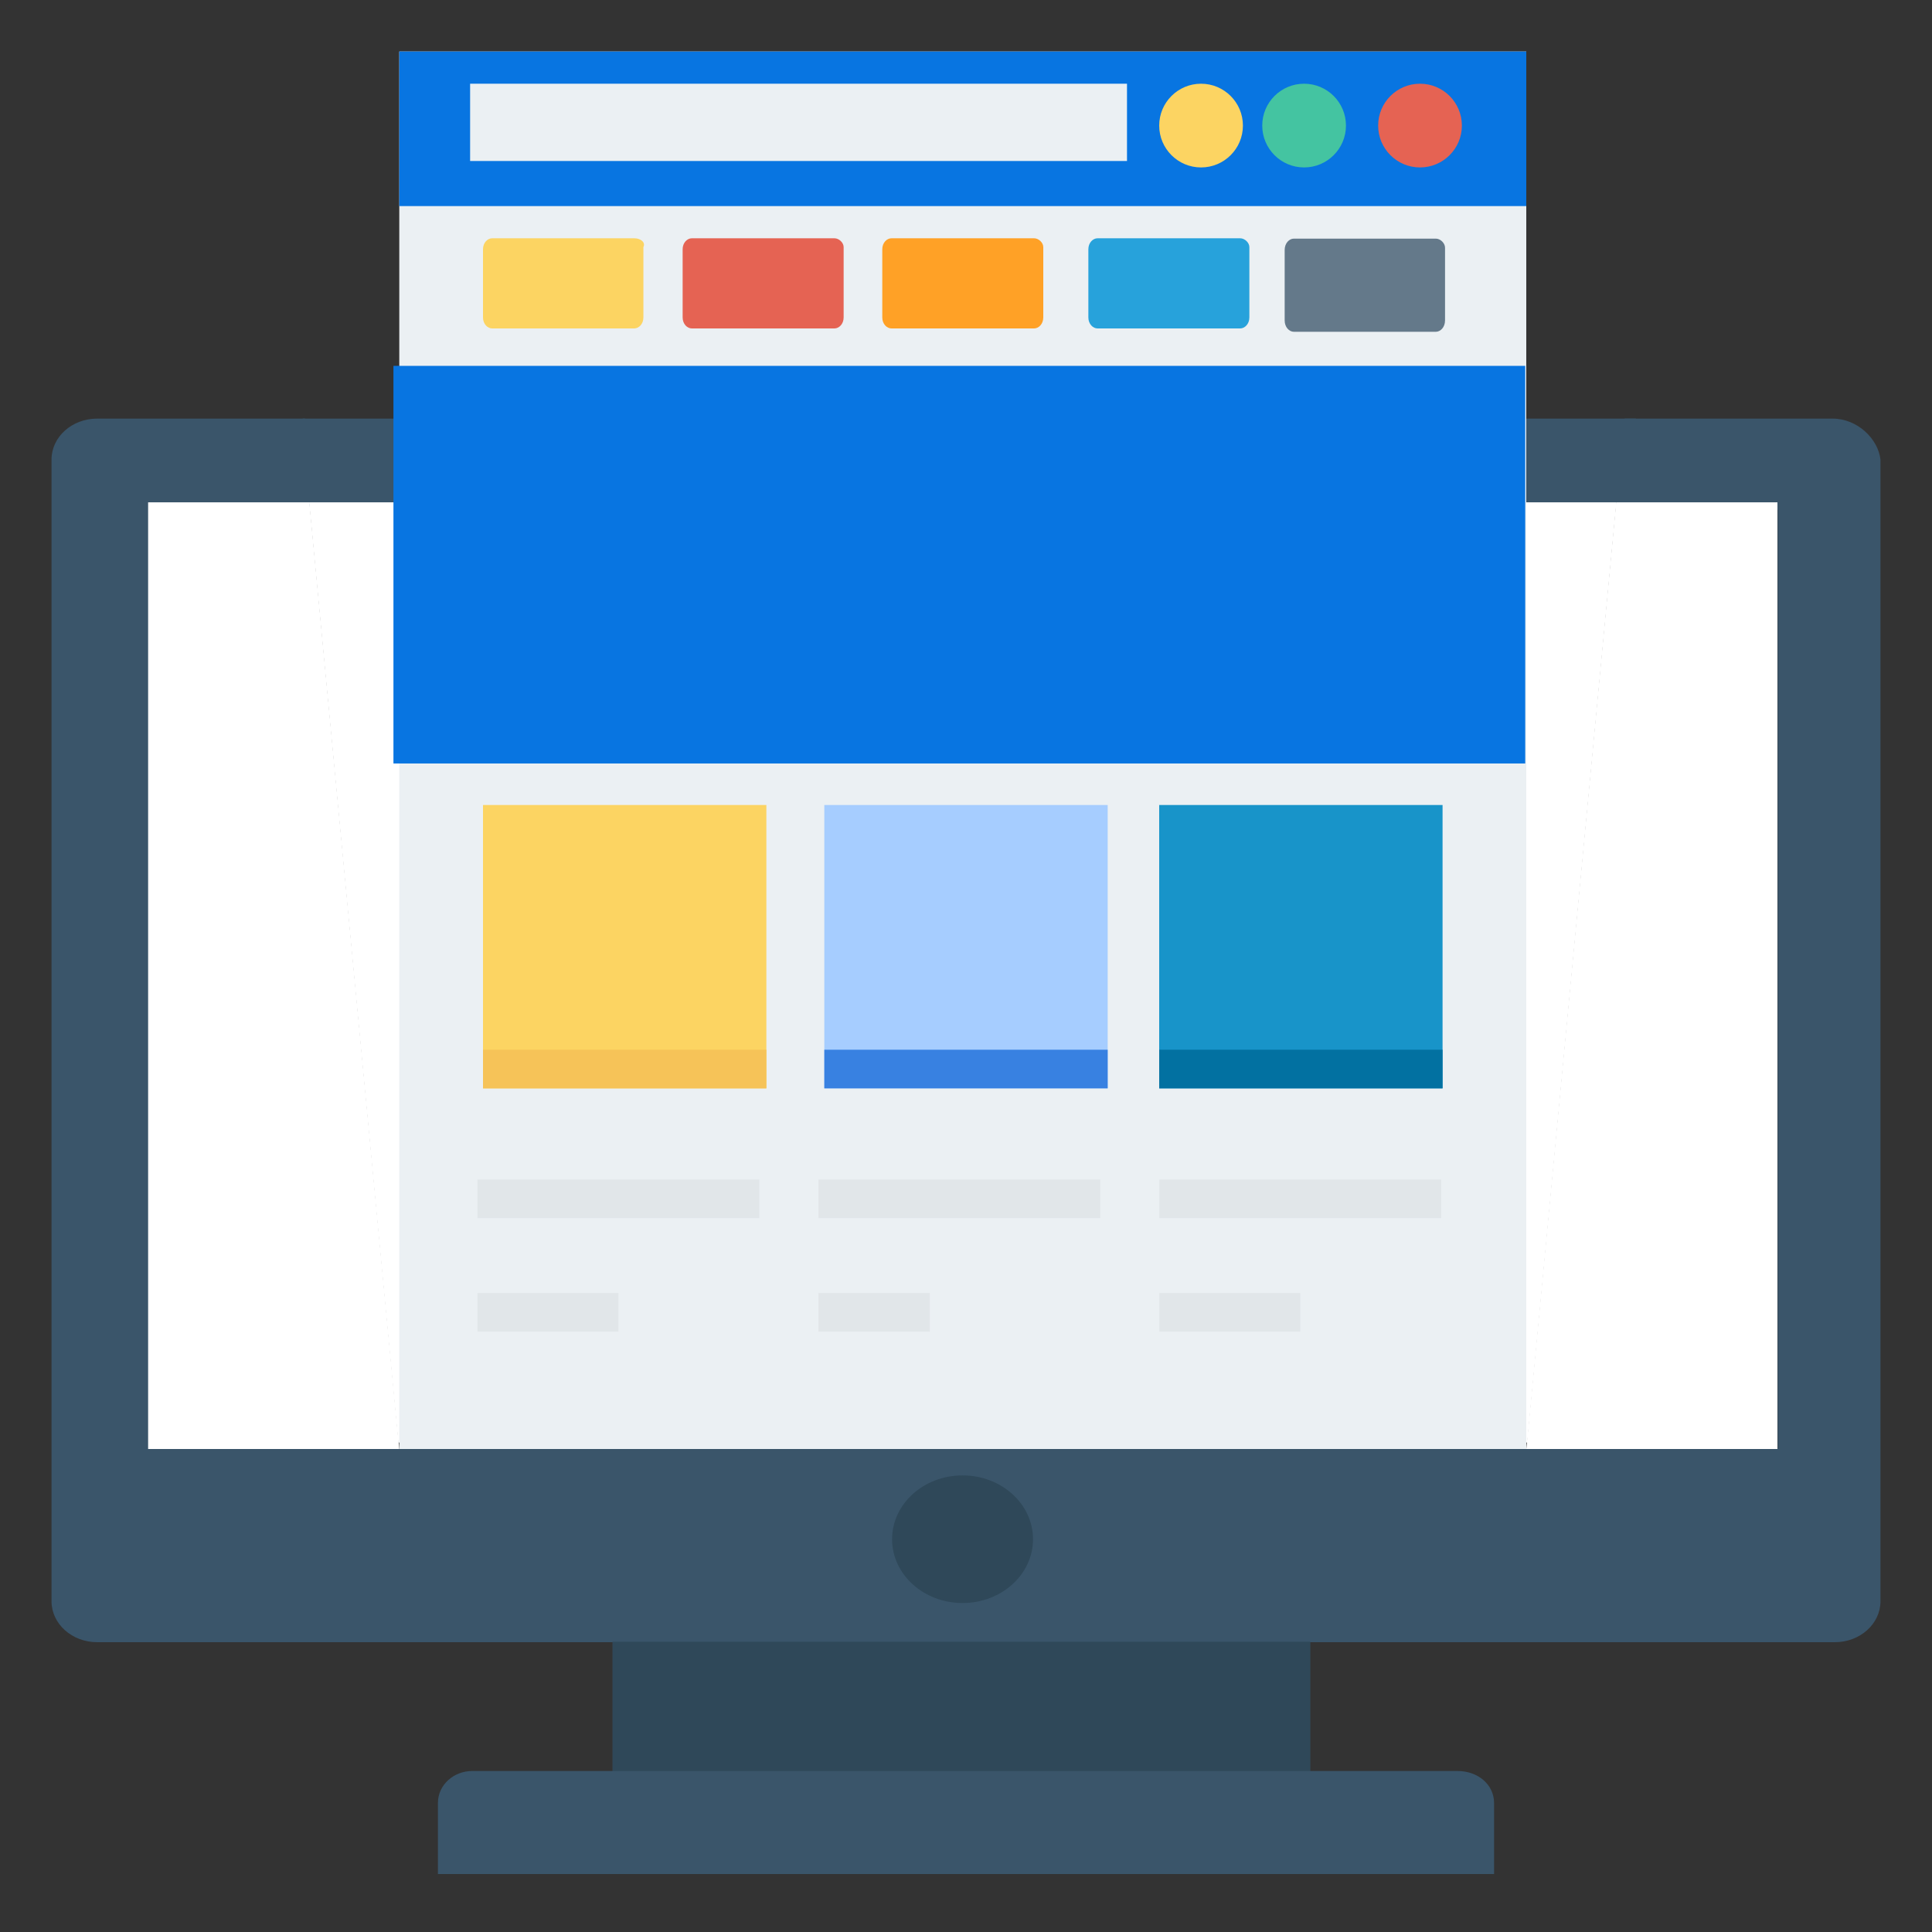<?xml version="1.0" encoding="UTF-8"?>
<svg width="300px" height="300px" viewBox="0 0 300 300" version="1.1" xmlns="http://www.w3.org/2000/svg" xmlns:xlink="http://www.w3.org/1999/xlink">
    <rect x="0" y="0" width="300" height="300" fill="#333333" stroke="none"/>
    <title>pre_conc</title>
    <g id="pre_conc" stroke="none" stroke-width="1" fill="none" fill-rule="evenodd">
        <g id="computer" transform="translate(8, 8)">
            <path d="M276.554,57 L244.289,57 L242.871,71.153 L268.045,71.153 L268.045,216.925 L229.398,216.925 L54.247,216.925 L15.601,216.925 L15.601,71.153 L40.774,71.153 L39.356,57 L7.091,57 C3.191,57 0,59.831 0,63.369 L0,240.632 C0,244.17 3.191,247 7.091,247 L276.909,247 C280.809,247 284,244.169 284,240.632 L284,63.369 C283.645,60.184 280.454,57 276.554,57 Z" id="Path" fill="#3A556A"></path>
            <polygon id="Path" fill="#3A556A" points="244.572 71 246 57 39 57 40.427 71"></polygon>
            <polygon id="Path" fill="#FFFFFF" points="268 217 268 70 242.954 70 229 217"></polygon>
            <polygon id="Path" fill="#FFFFFF" points="53.841 216 229.159 216 243 70 40 70"></polygon>
            <g id="Group" transform="translate(15, 0)">
                <rect id="Rectangle" fill="#EBF0F3" x="39" y="0" width="175" height="217"></rect>
                <polygon id="Path" fill="#FFFFFF" points="0 70 0 217 39 217 25.046 70"></polygon>
            </g>
            <path d="M90.484,29 L68.423,29 C67.711,29 67,29.683 67,30.707 L67,41.293 C67,42.317 67.712,43 68.423,43 L90.484,43 C91.196,43 91.907,42.317 91.907,41.293 L91.907,30.366 C92.263,29.683 91.552,29 90.484,29 Z" id="Path" fill="#FCD462"></path>
            <path d="M121.572,29 L99.428,29 C98.714,29 98,29.683 98,30.707 L98,41.293 C98,42.317 98.714,43 99.428,43 L121.572,43 C122.286,43 123,42.317 123,41.293 L123,30.366 C123,29.683 122.286,29 121.572,29 Z" id="Path" fill="#E56353"></path>
            <path d="M152.572,29 L130.428,29 C129.714,29 129,29.683 129,30.707 L129,41.293 C129,42.317 129.714,43 130.428,43 L152.572,43 C153.286,43 154,42.317 154,41.293 L154,30.366 C154.001,29.683 153.286,29 152.572,29 Z" id="Path" fill="#FFA126"></path>
            <path d="M184.572,29 L162.428,29 C161.714,29 161,29.683 161,30.707 L161,41.293 C161,42.317 161.714,43 162.428,43 L184.572,43 C185.286,43 186,42.317 186,41.293 L186,30.366 C186,29.683 185.286,29 184.572,29 Z" id="Path" fill="#27A2DB"></path>
            <g id="Group" transform="translate(53, 29)">
                <path d="M161.962,0.054 L139.905,0.054 C139.194,0.054 138.482,0.76 138.482,1.818 L138.482,12.755 C138.482,13.813 139.194,14.519 139.905,14.519 L161.962,14.519 C162.674,14.519 163.385,13.813 163.385,12.755 L163.385,1.465 C163.385,0.759 162.673,0.054 161.962,0.054 Z" id="Path" fill="#64798A"></path>
                <rect id="Rectangle" fill="#0875E1" x="0.094" y="19.811" width="175.741" height="61.741"></rect>
            </g>
            <rect id="Rectangle" fill="#FCD462" x="67" y="117" width="44" height="44"></rect>
            <rect id="Rectangle" fill="#A6CDFF" x="120" y="117" width="44" height="44"></rect>
            <rect id="Rectangle" fill="#1894C9" x="172" y="117" width="44" height="44"></rect>
            <rect id="Rectangle" fill="#F6C358" x="67" y="155" width="44" height="6"></rect>
            <rect id="Rectangle" fill="#3881E1" x="120" y="155" width="44" height="6"></rect>
            <rect id="Rectangle" fill="#0271A1" x="172" y="155" width="44" height="6"></rect>
            <g id="Group" transform="translate(66, 175)" fill="#E1E6E9">
                <rect id="Rectangle" x="0.142" y="0.153" width="43.765" height="5.994"></rect>
                <rect id="Rectangle" x="53.083" y="0.153" width="43.765" height="5.994"></rect>
                <rect id="Rectangle" x="106.024" y="0.153" width="43.765" height="5.994"></rect>
                <rect id="Rectangle" x="0.142" y="17.783" width="21.882" height="5.994"></rect>
                <rect id="Rectangle" x="53.083" y="17.783" width="17.294" height="5.994"></rect>
                <rect id="Rectangle" x="106.024" y="17.783" width="21.882" height="5.994"></rect>
            </g>
            <rect id="Rectangle" fill="#0875E1" x="54" y="0" width="175" height="24"></rect>
            <rect id="Rectangle" fill="#EBF0F3" x="65" y="5" width="102" height="12"></rect>
            <circle id="Oval" fill="#FCD462" cx="178.5" cy="11.5" r="6.5"></circle>
            <circle id="Oval" fill="#44C4A1" cx="194.5" cy="11.5" r="6.5"></circle>
            <circle id="Oval" fill="#E56353" cx="212.5" cy="11.5" r="6.5"></circle>
            <g id="Group" transform="translate(87, 221)" fill="#2F4859">
                <ellipse id="Oval" cx="54.465" cy="10.008" rx="10.943" ry="9.909"></ellipse>
                <rect id="Rectangle" x="0.105" y="25.933" width="108.368" height="20.879"></rect>
            </g>
            <path d="M218.332,267 L65.313,267 C62.479,267 60,269.133 60,271.978 L60,283 L224,283 L224,271.978 C224,269.133 221.521,267 218.332,267 Z" id="Path" fill="#3A556A"></path>
        </g>
    </g>
</svg>